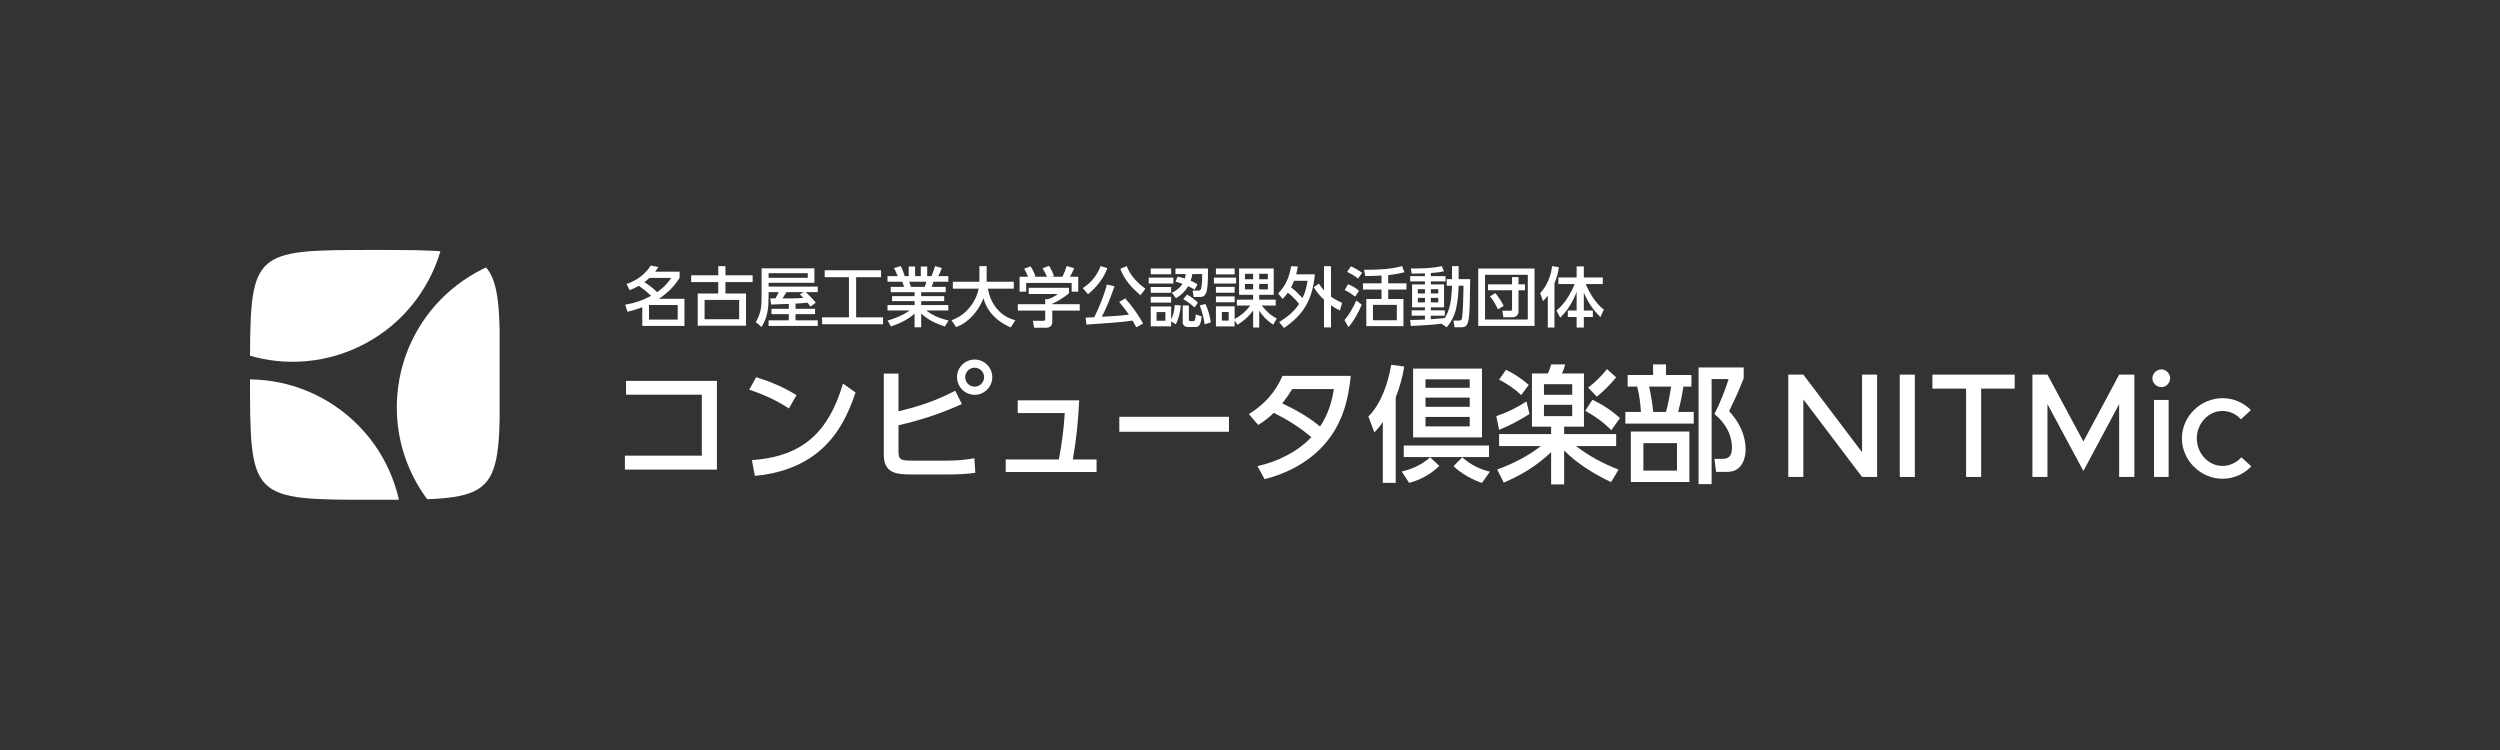 <?xml version="1.0" encoding="UTF-8" standalone="no"?>
<!DOCTYPE svg PUBLIC "-//W3C//DTD SVG 1.1//EN" "http://www.w3.org/Graphics/SVG/1.1/DTD/svg11.dtd">
<svg width="100%" height="100%" viewBox="0 0 2560 768" version="1.1" xmlns="http://www.w3.org/2000/svg" xmlns:xlink="http://www.w3.org/1999/xlink" xml:space="preserve" xmlns:serif="http://www.serif.com/" style="fill-rule:evenodd;clip-rule:evenodd;stroke-linejoin:round;stroke-miterlimit:2;">
    <rect x="0" y="0" width="2560" height="768" fill="#333333" stroke="none"/>
    <g transform="matrix(1,0,0,1,-5064,-6006)">
        <g id="logo-horizontal_dark-gray" transform="matrix(2.5,0,0,0.75,-17571,6006)">
            <rect x="9054" y="0" width="1024" height="1024" style="fill:none;"/>
            <g transform="matrix(0.16,0,0,0.533,8610.16,238.933)">
                <path d="M3734,192C4054,192 4054,192 4054,512C4054,832 4054,832 3734,832C3414,832 3414,832 3414,512C3414,192 3414,192 3734,192Z" style="fill:none;"/>
                <clipPath id="_clip1">
                    <path d="M3734,192C4054,192 4054,192 4054,512C4054,832 4054,832 3734,832C3414,832 3414,832 3414,512C3414,192 3414,192 3734,192Z"/>
                </clipPath>
                <g clip-path="url(#_clip1)">
                    <g transform="matrix(0.988,0,0,1.216,1291.01,192)">
                        <rect x="2148" y="0" width="647.541" height="526.254" style="fill:none;"/>
                        <clipPath id="_clip2">
                            <rect x="2148" y="0" width="647.541" height="526.254"/>
                        </clipPath>
                        <g clip-path="url(#_clip2)">
                            <g transform="matrix(2.937,-0.989,1.217,2.387,-13519.7,4648.87)">
                                <circle cx="5288.05" cy="360.097" r="381.874" style="fill:none;"/>
                                <clipPath id="_clip3">
                                    <circle cx="5288.05" cy="360.097" r="381.874"/>
                                </clipPath>
                                <g clip-path="url(#_clip3)">
                                    <g transform="matrix(0.329,7.3321e-17,2.74086e-17,0.329,3547.4,87.232)">
                                        <circle cx="5288.05" cy="360.097" r="381.874" style="fill:white;"/>
                                    </g>
                                    <g transform="matrix(-0.165,-0.285,0.285,-0.165,5922.07,2003.98)">
                                        <circle cx="5288.05" cy="360.097" r="381.874" style="fill:white;"/>
                                    </g>
                                    <g transform="matrix(-0.165,0.285,-0.285,-0.165,6394.68,-1010.92)">
                                        <circle cx="5288.05" cy="360.097" r="381.874" style="fill:white;"/>
                                    </g>
                                </g>
                            </g>
                        </g>
                    </g>
                </g>
            </g>
            <g transform="matrix(0.35,0,0,1.166,6917.4,-5393.34)">
                <g transform="matrix(174.419,0,0,174.419,8184.12,5184)">
                    <path d="M0.076,-0L0.177,-0L0.177,-0.521L0.571,-0L0.672,-0L0.672,-0.687L0.571,-0.687L0.571,-0.166L0.177,-0.687L0.076,-0.687L0.076,-0Z" style="fill:white;fill-rule:nonzero;"/>
                </g>
                <g transform="matrix(174.419,0,0,174.419,8314.59,5184)">
                    <rect x="0.076" y="-0.687" width="0.101" height="0.687" style="fill:white;fill-rule:nonzero;"/>
                </g>
                <g transform="matrix(174.419,0,0,174.419,8358.54,5184)">
                    <path d="M0.269,-0L0.37,-0L0.37,-0.593L0.595,-0.593L0.595,-0.687L0.043,-0.687L0.043,-0.593L0.269,-0.593L0.269,-0Z" style="fill:white;fill-rule:nonzero;"/>
                </g>
                <g transform="matrix(174.419,0,0,174.419,8469.82,5184)">
                    <path d="M0.076,-0L0.177,-0L0.177,-0.489L0.418,-0.04L0.658,-0.489L0.658,-0L0.76,-0L0.76,-0.687L0.658,-0.687L0.418,-0.238L0.177,-0.687L0.076,-0.687L0.076,-0Z" style="fill:white;fill-rule:nonzero;"/>
                </g>
                <g transform="matrix(174.419,0,0,174.419,8615.46,5184)">
                    <path d="M0.106,-0.603C0.139,-0.603 0.165,-0.631 0.165,-0.663C0.165,-0.694 0.139,-0.722 0.106,-0.722C0.073,-0.722 0.046,-0.694 0.046,-0.663C0.046,-0.631 0.073,-0.603 0.106,-0.603ZM0.057,-0L0.155,-0L0.155,-0.517L0.057,-0.517L0.057,-0Z" style="fill:white;fill-rule:nonzero;"/>
                </g>
                <g transform="matrix(174.419,0,0,174.419,8652.44,5184)">
                    <path d="M0.304,0.012C0.381,0.012 0.448,-0.02 0.498,-0.071L0.431,-0.132C0.399,-0.096 0.353,-0.074 0.304,-0.074C0.21,-0.074 0.132,-0.158 0.132,-0.259C0.132,-0.359 0.21,-0.443 0.304,-0.443C0.352,-0.443 0.397,-0.422 0.428,-0.387L0.495,-0.449C0.446,-0.498 0.379,-0.529 0.305,-0.529C0.157,-0.529 0.032,-0.406 0.032,-0.259C0.032,-0.112 0.157,0.012 0.304,0.012Z" style="fill:white;fill-rule:nonzero;"/>
                </g>
            </g>
            <g transform="matrix(0.344,0,0,1.147,9128.18,-1280.32)">
                <g transform="matrix(152.159,0,0,152.159,508.333,1679.17)">
                    <path d="M0.141,-0.72L0.141,-0.612L0.734,-0.612L0.734,-0.135L0.132,-0.135L0.132,-0.026L0.852,-0.026L0.852,-0.72L0.141,-0.72Z" style="fill:white;fill-rule:nonzero;"/>
                </g>
                <g transform="matrix(152.159,0,0,152.159,660.492,1679.17)">
                    <path d="M0.159,-0.749L0.105,-0.651C0.214,-0.615 0.319,-0.568 0.415,-0.504L0.475,-0.608C0.377,-0.67 0.269,-0.715 0.159,-0.749ZM0.149,0.023C0.329,0.008 0.509,-0.051 0.649,-0.167C0.796,-0.289 0.877,-0.451 0.937,-0.629L0.839,-0.699C0.726,-0.321 0.528,-0.129 0.126,-0.1L0.149,0.023Z" style="fill:white;fill-rule:nonzero;"/>
                </g>
                <g transform="matrix(152.159,0,0,152.159,812.651,1679.17)">
                    <path d="M0.273,-0.482L0.273,-0.777L0.158,-0.777L0.158,-0.143C0.158,-0.002 0.25,0.012 0.367,0.012L0.667,0.012C0.731,0.012 0.812,0.009 0.874,-0.001L0.867,-0.115C0.795,-0.101 0.718,-0.096 0.644,-0.096L0.386,-0.096C0.293,-0.096 0.273,-0.101 0.273,-0.168L0.273,-0.373C0.446,-0.412 0.607,-0.465 0.769,-0.539L0.717,-0.643C0.568,-0.565 0.435,-0.521 0.273,-0.482ZM0.869,-0.887C0.793,-0.887 0.731,-0.825 0.731,-0.749C0.731,-0.673 0.793,-0.611 0.869,-0.611C0.945,-0.611 1.007,-0.673 1.007,-0.749C1.007,-0.825 0.945,-0.887 0.869,-0.887ZM0.869,-0.823C0.91,-0.823 0.943,-0.79 0.943,-0.749C0.943,-0.708 0.91,-0.675 0.869,-0.675C0.828,-0.675 0.795,-0.708 0.795,-0.749C0.795,-0.79 0.828,-0.823 0.869,-0.823Z" style="fill:white;fill-rule:nonzero;"/>
                </g>
                <g transform="matrix(152.159,0,0,152.159,960.246,1679.17)">
                    <path d="M0.667,-0.105C0.695,-0.258 0.71,-0.413 0.717,-0.568L0.236,-0.568L0.236,-0.468L0.604,-0.468C0.595,-0.325 0.583,-0.244 0.558,-0.105L0.142,-0.105L0.142,-0.007L0.853,-0.007L0.853,-0.105L0.667,-0.105Z" style="fill:white;fill-rule:nonzero;"/>
                </g>
                <g transform="matrix(152.159,0,0,152.159,1106.32,1679.17)">
                    <rect x="0.071" y="-0.439" width="0.858" height="0.117" style="fill:white;fill-rule:nonzero;"/>
                </g>
                <g transform="matrix(152.159,0,0,152.159,1258.48,1679.17)">
                    <path d="M0.574,-0.28C0.464,-0.163 0.307,-0.088 0.152,-0.053L0.208,0.049C0.393,0.002 0.57,-0.093 0.692,-0.242C0.817,-0.394 0.863,-0.567 0.882,-0.759L0.348,-0.759C0.291,-0.629 0.205,-0.535 0.085,-0.46L0.158,-0.375C0.206,-0.405 0.239,-0.431 0.28,-0.47C0.39,-0.415 0.479,-0.359 0.574,-0.28ZM0.642,-0.363C0.553,-0.437 0.451,-0.495 0.346,-0.544C0.376,-0.582 0.399,-0.615 0.424,-0.656L0.75,-0.656C0.733,-0.547 0.703,-0.456 0.642,-0.363Z" style="fill:white;fill-rule:nonzero;"/>
                </g>
                <g transform="matrix(152.159,0,0,152.159,1410.64,1679.17)">
                    <path d="M0.234,-0.591C0.266,-0.673 0.286,-0.745 0.301,-0.832L0.199,-0.846C0.175,-0.707 0.122,-0.543 0.02,-0.441L0.067,-0.317C0.094,-0.345 0.112,-0.366 0.133,-0.399L0.133,0.078L0.234,0.078L0.234,-0.591ZM0.37,-0.816L0.37,-0.278L0.909,-0.278L0.909,-0.816L0.37,-0.816ZM0.467,-0.732L0.813,-0.732L0.813,-0.666L0.467,-0.666L0.467,-0.732ZM0.467,-0.589L0.813,-0.589L0.813,-0.517L0.467,-0.517L0.467,-0.589ZM0.467,-0.438L0.813,-0.438L0.813,-0.364L0.467,-0.364L0.467,-0.438ZM0.297,-0.214L0.297,-0.124L0.964,-0.124L0.964,-0.214L0.297,-0.214ZM0.575,-0.055L0.503,-0.122C0.443,-0.067 0.36,-0.028 0.281,-0.011L0.339,0.078C0.426,0.055 0.511,0.009 0.575,-0.055ZM0.909,0.078L0.971,-0.01C0.889,-0.029 0.817,-0.066 0.755,-0.122L0.686,-0.053C0.742,0.002 0.835,0.055 0.909,0.078Z" style="fill:white;fill-rule:nonzero;"/>
                </g>
                <g transform="matrix(152.159,0,0,152.159,1562.8,1679.17)">
                    <path d="M0.45,-0.362L0.45,-0.304L0.043,-0.304L0.043,-0.21L0.369,-0.21C0.275,-0.134 0.142,-0.067 0.028,-0.027L0.079,0.076C0.216,0.018 0.343,-0.059 0.45,-0.163L0.45,0.09L0.552,0.09L0.552,-0.176C0.652,-0.073 0.79,0.011 0.919,0.072L0.978,-0.026C0.863,-0.07 0.742,-0.134 0.645,-0.21L0.959,-0.21L0.959,-0.304L0.552,-0.304L0.552,-0.362L0.707,-0.362L0.707,-0.778L0.535,-0.778C0.546,-0.803 0.553,-0.822 0.56,-0.849L0.451,-0.849C0.443,-0.825 0.436,-0.8 0.424,-0.778L0.3,-0.778L0.3,-0.362L0.45,-0.362ZM0.615,-0.694L0.615,-0.611L0.394,-0.611L0.394,-0.694L0.615,-0.694ZM0.615,-0.533L0.615,-0.444L0.394,-0.444L0.394,-0.533L0.615,-0.533ZM0.097,-0.807L0.043,-0.73C0.109,-0.695 0.162,-0.66 0.216,-0.609L0.275,-0.689C0.217,-0.738 0.165,-0.774 0.097,-0.807ZM0.043,-0.337C0.138,-0.376 0.194,-0.407 0.281,-0.461L0.257,-0.56C0.183,-0.51 0.105,-0.473 0.021,-0.444L0.043,-0.337ZM0.959,-0.748L0.887,-0.812C0.842,-0.755 0.797,-0.712 0.74,-0.667L0.807,-0.597C0.857,-0.634 0.921,-0.7 0.959,-0.748ZM0.773,-0.572L0.717,-0.486C0.793,-0.444 0.86,-0.397 0.921,-0.334L0.989,-0.429C0.926,-0.486 0.851,-0.536 0.773,-0.572Z" style="fill:white;fill-rule:nonzero;"/>
                </g>
                <g transform="matrix(152.159,0,0,152.159,1714.95,1679.17)">
                    <path d="M0.049,-0.766L0.049,-0.675L0.124,-0.675C0.14,-0.613 0.149,-0.542 0.153,-0.477L0.031,-0.477L0.031,-0.386L0.566,-0.386L0.566,-0.477L0.444,-0.477C0.461,-0.54 0.476,-0.611 0.485,-0.675L0.548,-0.675L0.548,-0.766L0.349,-0.766L0.349,-0.849L0.248,-0.849L0.248,-0.766L0.049,-0.766ZM0.706,0.088L0.706,-0.734L0.839,-0.734C0.814,-0.651 0.768,-0.538 0.728,-0.461C0.809,-0.395 0.865,-0.305 0.865,-0.198C0.865,-0.146 0.851,-0.11 0.793,-0.11L0.728,-0.11L0.741,-0.008L0.812,-0.008C0.855,-0.008 0.89,-0.011 0.923,-0.043C0.959,-0.079 0.972,-0.135 0.972,-0.185C0.972,-0.298 0.919,-0.402 0.843,-0.483C0.894,-0.589 0.913,-0.63 0.957,-0.74L0.957,-0.825L0.604,-0.825L0.604,0.088L0.706,0.088ZM0.389,-0.675C0.379,-0.609 0.367,-0.542 0.349,-0.477L0.249,-0.477C0.242,-0.548 0.232,-0.606 0.217,-0.675L0.389,-0.675ZM0.532,-0.324L0.074,-0.324L0.074,0.071L0.532,0.071L0.532,-0.324ZM0.435,-0.233L0.435,-0.018L0.172,-0.018L0.172,-0.233L0.435,-0.233Z" style="fill:white;fill-rule:nonzero;"/>
                </g>
            </g>
            <g transform="matrix(0.176,0,0,0.586,9220.03,-544.734)">
                <g transform="matrix(152.159,0,0,152.159,508.333,1679.17)">
                    <path d="M0.418,-0.396C0.282,-0.324 0.174,-0.287 0.022,-0.261L0.057,-0.152C0.139,-0.172 0.205,-0.193 0.283,-0.222L0.283,0.064L0.928,0.064L0.928,-0.351L0.538,-0.351C0.675,-0.445 0.764,-0.531 0.854,-0.671L0.854,-0.766L0.48,-0.766C0.498,-0.789 0.514,-0.812 0.53,-0.837L0.414,-0.86C0.32,-0.72 0.201,-0.632 0.042,-0.578L0.09,-0.483C0.143,-0.504 0.181,-0.521 0.231,-0.55C0.305,-0.497 0.353,-0.459 0.418,-0.396ZM0.511,-0.452C0.444,-0.517 0.393,-0.555 0.315,-0.606C0.343,-0.626 0.368,-0.648 0.393,-0.671L0.726,-0.671C0.663,-0.576 0.602,-0.519 0.511,-0.452ZM0.825,-0.256L0.825,-0.032L0.386,-0.032L0.386,-0.256L0.825,-0.256Z" style="fill:white;fill-rule:nonzero;"/>
                </g>
                <g transform="matrix(152.159,0,0,152.159,660.492,1679.17)">
                    <path d="M0.031,-0.711L0.031,-0.607L0.445,-0.607L0.445,-0.432L0.131,-0.432L0.131,0.061L0.87,0.061L0.87,-0.432L0.555,-0.432L0.555,-0.607L0.971,-0.607L0.971,-0.711L0.555,-0.711L0.555,-0.851L0.445,-0.851L0.445,-0.711L0.031,-0.711ZM0.236,-0.334L0.765,-0.334L0.765,-0.038L0.236,-0.038L0.236,-0.334Z" style="fill:white;fill-rule:nonzero;"/>
                </g>
                <g transform="matrix(152.159,0,0,152.159,812.651,1679.17)">
                    <path d="M0.524,-0.273L0.524,-0.198L0.259,-0.198L0.259,-0.116L0.524,-0.116L0.524,-0.021L0.215,-0.021L0.215,0.064L0.967,0.064L0.967,-0.021L0.627,-0.021L0.627,-0.116L0.926,-0.116L0.926,-0.198L0.627,-0.198L0.627,-0.277C0.688,-0.281 0.749,-0.284 0.81,-0.292C0.826,-0.272 0.841,-0.252 0.856,-0.231L0.936,-0.292C0.893,-0.349 0.836,-0.402 0.785,-0.453L0.967,-0.453L0.967,-0.538L0.215,-0.538L0.215,-0.596L0.916,-0.596L0.916,-0.818L0.108,-0.818L0.108,-0.408C0.108,-0.24 0.104,-0.145 0.02,0.006L0.108,0.081C0.206,-0.081 0.215,-0.221 0.215,-0.405L0.215,-0.453L0.369,-0.453C0.352,-0.411 0.342,-0.395 0.319,-0.357C0.293,-0.357 0.266,-0.356 0.24,-0.357L0.254,-0.263C0.344,-0.266 0.434,-0.27 0.524,-0.273ZM0.814,-0.743L0.814,-0.673L0.215,-0.673L0.215,-0.743L0.814,-0.743ZM0.748,-0.365C0.641,-0.356 0.534,-0.357 0.427,-0.357C0.449,-0.388 0.468,-0.421 0.487,-0.453L0.751,-0.453L0.693,-0.418C0.715,-0.399 0.728,-0.387 0.748,-0.365Z" style="fill:white;fill-rule:nonzero;"/>
                </g>
                <g transform="matrix(152.159,0,0,152.159,964.811,1679.17)">
                    <path d="M0.073,-0.788L0.073,-0.682L0.444,-0.682L0.444,-0.067L0.033,-0.067L0.033,0.039L0.966,0.039L0.966,-0.067L0.554,-0.067L0.554,-0.682L0.935,-0.682L0.935,-0.788L0.073,-0.788Z" style="fill:white;fill-rule:nonzero;"/>
                </g>
                <g transform="matrix(152.159,0,0,152.159,1116.97,1679.17)">
                    <path d="M0.626,-0.172L0.964,-0.172L0.964,-0.255L0.549,-0.255L0.549,-0.315L0.901,-0.315L0.901,-0.392L0.549,-0.392L0.549,-0.452L0.924,-0.452L0.924,-0.534L0.709,-0.534C0.719,-0.56 0.727,-0.586 0.737,-0.612L0.964,-0.612L0.964,-0.698L0.81,-0.698C0.832,-0.737 0.85,-0.78 0.865,-0.822L0.761,-0.852C0.749,-0.806 0.725,-0.74 0.706,-0.698L0.641,-0.698L0.641,-0.845L0.543,-0.845L0.543,-0.698L0.456,-0.698L0.456,-0.845L0.358,-0.845L0.358,-0.698L0.297,-0.698C0.28,-0.754 0.264,-0.799 0.237,-0.852L0.133,-0.822C0.154,-0.779 0.172,-0.743 0.191,-0.698L0.034,-0.698L0.034,-0.612L0.259,-0.612C0.268,-0.596 0.282,-0.552 0.286,-0.534L0.083,-0.534L0.083,-0.452L0.448,-0.452L0.448,-0.392L0.104,-0.392L0.104,-0.315L0.448,-0.315L0.448,-0.255L0.034,-0.255L0.034,-0.172L0.373,-0.172C0.269,-0.099 0.156,-0.054 0.035,-0.017L0.087,0.072C0.224,0.025 0.338,-0.027 0.448,-0.124L0.448,0.085L0.549,0.085L0.549,-0.125C0.66,-0.024 0.769,0.026 0.911,0.073L0.968,-0.018C0.836,-0.051 0.736,-0.09 0.626,-0.172ZM0.627,-0.612C0.621,-0.584 0.614,-0.56 0.603,-0.534L0.393,-0.534C0.382,-0.564 0.379,-0.577 0.365,-0.612L0.627,-0.612Z" style="fill:white;fill-rule:nonzero;"/>
                </g>
                <g transform="matrix(152.159,0,0,152.159,1269.13,1679.17)">
                    <path d="M0.429,-0.506C0.41,-0.415 0.372,-0.33 0.318,-0.255C0.238,-0.144 0.141,-0.07 0.013,-0.022L0.083,0.082C0.279,0.012 0.428,-0.169 0.501,-0.359C0.565,-0.138 0.713,-0.004 0.918,0.088L0.989,-0.022C0.872,-0.054 0.78,-0.109 0.703,-0.204C0.629,-0.295 0.591,-0.391 0.569,-0.506L0.965,-0.506L0.965,-0.612L0.55,-0.612L0.55,-0.851L0.439,-0.851L0.439,-0.612L0.033,-0.612L0.033,-0.506L0.429,-0.506Z" style="fill:white;fill-rule:nonzero;"/>
                </g>
                <g transform="matrix(152.159,0,0,152.159,1421.29,1679.17)">
                    <path d="M0.184,-0.689L0.054,-0.689L0.054,-0.46L0.155,-0.46L0.155,-0.594L0.85,-0.594L0.85,-0.46L0.951,-0.46L0.951,-0.689L0.824,-0.689C0.851,-0.736 0.868,-0.769 0.89,-0.819L0.775,-0.853C0.755,-0.797 0.736,-0.742 0.709,-0.689L0.547,-0.689L0.58,-0.7C0.566,-0.746 0.53,-0.816 0.504,-0.856L0.405,-0.818C0.433,-0.775 0.453,-0.736 0.473,-0.689L0.273,-0.689L0.296,-0.698C0.28,-0.748 0.251,-0.805 0.221,-0.848L0.124,-0.812C0.146,-0.773 0.167,-0.732 0.184,-0.689ZM0.809,-0.519L0.193,-0.519L0.193,-0.425L0.638,-0.425C0.6,-0.391 0.538,-0.361 0.49,-0.346L0.446,-0.346L0.446,-0.268L0.027,-0.268L0.027,-0.17L0.446,-0.17L0.446,-0.046C0.446,-0.027 0.445,-0.014 0.418,-0.014L0.257,-0.014L0.276,0.092L0.472,0.092C0.5,0.092 0.554,0.069 0.554,0.009L0.554,-0.17L0.974,-0.17L0.974,-0.268L0.554,-0.268L0.554,-0.276C0.63,-0.307 0.748,-0.381 0.809,-0.436L0.809,-0.519Z" style="fill:white;fill-rule:nonzero;"/>
                </g>
                <g transform="matrix(152.159,0,0,152.159,1573.45,1679.17)">
                    <path d="M0.782,-0.018C0.801,0.016 0.82,0.05 0.839,0.085L0.943,0.028C0.884,-0.086 0.757,-0.264 0.669,-0.358L0.578,-0.302C0.63,-0.24 0.681,-0.176 0.727,-0.108C0.589,-0.091 0.451,-0.083 0.312,-0.076C0.394,-0.236 0.447,-0.372 0.505,-0.543L0.389,-0.57C0.353,-0.419 0.267,-0.209 0.196,-0.069C0.152,-0.067 0.108,-0.064 0.064,-0.063L0.077,0.044C0.208,0.036 0.338,0.026 0.469,0.016C0.573,0.007 0.678,-0.001 0.782,-0.018ZM0.397,-0.82L0.293,-0.852C0.238,-0.709 0.15,-0.597 0.02,-0.515L0.1,-0.421C0.23,-0.525 0.338,-0.663 0.397,-0.82ZM0.904,-0.406L0.978,-0.505C0.854,-0.598 0.748,-0.705 0.693,-0.852L0.595,-0.81C0.65,-0.65 0.775,-0.512 0.904,-0.406Z" style="fill:white;fill-rule:nonzero;"/>
                </g>
                <g transform="matrix(152.159,0,0,152.159,1725.61,1679.17)">
                    <path d="M0.633,-0.544C0.672,-0.526 0.696,-0.513 0.732,-0.49L0.775,-0.573C0.738,-0.598 0.712,-0.61 0.671,-0.628C0.684,-0.665 0.69,-0.691 0.696,-0.73L0.847,-0.73C0.846,-0.665 0.847,-0.582 0.833,-0.519C0.828,-0.495 0.82,-0.477 0.793,-0.477L0.701,-0.477L0.716,-0.379L0.815,-0.379C0.852,-0.379 0.876,-0.388 0.896,-0.42C0.933,-0.478 0.935,-0.638 0.935,-0.733L0.935,-0.816L0.438,-0.816L0.438,-0.73L0.595,-0.73C0.592,-0.703 0.589,-0.687 0.582,-0.662C0.544,-0.673 0.511,-0.683 0.472,-0.691L0.438,-0.614C0.474,-0.603 0.51,-0.593 0.546,-0.58C0.506,-0.517 0.448,-0.476 0.383,-0.443L0.446,-0.36C0.53,-0.411 0.582,-0.46 0.633,-0.544ZM0.06,-0.816L0.06,-0.727L0.372,-0.727L0.372,-0.816L0.06,-0.816ZM0.029,-0.676L0.029,-0.585L0.406,-0.585L0.406,-0.676L0.029,-0.676ZM0.06,-0.532L0.06,-0.443L0.372,-0.443L0.372,-0.532L0.06,-0.532ZM0.615,-0.416L0.557,-0.345C0.619,-0.31 0.677,-0.268 0.729,-0.219L0.782,-0.291C0.731,-0.341 0.677,-0.382 0.615,-0.416ZM0.06,-0.382L0.06,-0.293L0.372,-0.293L0.372,-0.382L0.06,-0.382ZM0.979,0.01C0.965,-0.086 0.938,-0.184 0.896,-0.273L0.809,-0.249C0.847,-0.152 0.87,-0.063 0.884,0.04L0.979,0.01ZM0.372,-0.036L0.372,-0.234L0.06,-0.234L0.06,0.071L0.372,0.071L0.372,-0.006L0.443,0.04C0.487,-0.045 0.512,-0.154 0.52,-0.249L0.428,-0.256C0.421,-0.179 0.408,-0.105 0.372,-0.036ZM0.549,-0.249L0.549,0.009C0.549,0.047 0.577,0.081 0.63,0.081L0.748,0.081C0.827,0.081 0.832,-0.027 0.838,-0.083L0.748,-0.111C0.744,-0.053 0.741,-0.009 0.712,-0.009L0.662,-0.009C0.643,-0.009 0.643,-0.03 0.643,-0.038L0.643,-0.249L0.549,-0.249ZM0.284,-0.148L0.284,-0.015L0.149,-0.015L0.149,-0.148L0.284,-0.148Z" style="fill:white;fill-rule:nonzero;"/>
                </g>
                <g transform="matrix(152.159,0,0,152.159,1877.77,1679.17)">
                    <path d="M0.343,-0.041L0.343,-0.236L0.057,-0.236L0.057,0.072L0.343,0.072L0.343,-0.019L0.388,0.046C0.483,-0.012 0.561,-0.081 0.626,-0.172L0.626,0.089L0.719,0.089L0.719,-0.169C0.78,-0.075 0.841,-0.016 0.934,0.046L0.987,-0.05C0.89,-0.1 0.825,-0.163 0.758,-0.248L0.971,-0.248L0.971,-0.338L0.719,-0.338L0.719,-0.412L0.941,-0.412L0.941,-0.816L0.411,-0.816L0.411,-0.412L0.626,-0.412L0.626,-0.338L0.377,-0.338L0.377,-0.248L0.583,-0.248C0.512,-0.156 0.445,-0.097 0.343,-0.041ZM0.057,-0.816L0.057,-0.725L0.343,-0.725L0.343,-0.816L0.057,-0.816ZM0.626,-0.734L0.626,-0.65L0.501,-0.65L0.501,-0.734L0.626,-0.734ZM0.851,-0.734L0.851,-0.65L0.719,-0.65L0.719,-0.734L0.851,-0.734ZM0.026,-0.676L0.026,-0.585L0.365,-0.585L0.365,-0.676L0.026,-0.676ZM0.851,-0.579L0.851,-0.495L0.719,-0.495L0.719,-0.579L0.851,-0.579ZM0.626,-0.579L0.626,-0.495L0.501,-0.495L0.501,-0.579L0.626,-0.579ZM0.057,-0.534L0.057,-0.444L0.343,-0.444L0.343,-0.534L0.057,-0.534ZM0.057,-0.388L0.057,-0.298L0.343,-0.298L0.343,-0.388L0.057,-0.388ZM0.252,-0.149L0.252,-0.017L0.148,-0.017L0.148,-0.149L0.252,-0.149Z" style="fill:white;fill-rule:nonzero;"/>
                </g>
                <g transform="matrix(152.159,0,0,152.159,2029.92,1679.17)">
                    <path d="M0.329,-0.272C0.25,-0.153 0.144,-0.068 0.024,0.006L0.098,0.096C0.411,-0.118 0.536,-0.352 0.57,-0.726L0.285,-0.726C0.295,-0.766 0.303,-0.804 0.309,-0.845L0.208,-0.85C0.176,-0.677 0.131,-0.562 0.008,-0.432L0.077,-0.35C0.11,-0.382 0.132,-0.407 0.157,-0.445C0.224,-0.391 0.277,-0.34 0.329,-0.272ZM0.381,-0.362C0.315,-0.431 0.285,-0.468 0.206,-0.526C0.223,-0.559 0.239,-0.592 0.252,-0.627L0.458,-0.627C0.443,-0.532 0.424,-0.449 0.381,-0.362ZM0.71,-0.479C0.678,-0.514 0.657,-0.544 0.632,-0.584L0.554,-0.529C0.599,-0.452 0.645,-0.398 0.71,-0.338L0.71,0.087L0.817,0.087L0.817,-0.251C0.863,-0.219 0.903,-0.196 0.954,-0.172L0.987,-0.29C0.925,-0.317 0.873,-0.344 0.817,-0.384L0.817,-0.85L0.71,-0.85L0.71,-0.479Z" style="fill:white;fill-rule:nonzero;"/>
                </g>
                <g transform="matrix(152.159,0,0,152.159,2182.08,1679.17)">
                    <path d="M0.692,-0.714C0.78,-0.723 0.854,-0.736 0.94,-0.758L0.904,-0.852C0.733,-0.804 0.547,-0.796 0.371,-0.796L0.323,-0.796L0.34,-0.699C0.423,-0.7 0.507,-0.702 0.59,-0.707L0.59,-0.588L0.307,-0.588L0.307,-0.493L0.59,-0.493L0.59,-0.348L0.357,-0.348L0.357,0.068L0.925,0.068L0.925,-0.348L0.692,-0.348L0.692,-0.493L0.971,-0.493L0.971,-0.588L0.692,-0.588L0.692,-0.714ZM0.824,-0.258L0.824,-0.022L0.459,-0.022L0.459,-0.258L0.824,-0.258ZM0.122,-0.848L0.064,-0.764C0.12,-0.736 0.183,-0.7 0.231,-0.661L0.293,-0.749C0.239,-0.788 0.182,-0.822 0.122,-0.848ZM0.077,-0.574L0.026,-0.484C0.088,-0.457 0.133,-0.424 0.186,-0.384L0.246,-0.473C0.203,-0.514 0.133,-0.554 0.077,-0.574ZM0.287,-0.261L0.204,-0.325C0.159,-0.221 0.097,-0.111 0.023,-0.025L0.084,0.082C0.16,-0 0.245,-0.156 0.287,-0.261Z" style="fill:white;fill-rule:nonzero;"/>
                </g>
                <g transform="matrix(152.159,0,0,152.159,2334.24,1679.17)">
                    <path d="M0.508,0.031L0.587,0.085C0.66,-0 0.708,-0.099 0.732,-0.208C0.756,-0.321 0.767,-0.436 0.769,-0.551L0.844,-0.551C0.844,-0.467 0.835,-0.126 0.822,-0.062C0.816,-0.031 0.809,-0.017 0.772,-0.017L0.69,-0.017L0.707,0.085L0.802,0.085C0.841,0.085 0.875,0.083 0.897,0.044C0.922,0.001 0.927,-0.067 0.931,-0.117C0.935,-0.17 0.938,-0.222 0.939,-0.275C0.941,-0.401 0.945,-0.526 0.946,-0.652L0.769,-0.652L0.769,-0.851L0.668,-0.851L0.668,-0.652L0.587,-0.652L0.587,-0.551L0.668,-0.551C0.666,-0.484 0.662,-0.416 0.653,-0.349C0.639,-0.237 0.616,-0.153 0.557,-0.056C0.486,-0.049 0.415,-0.043 0.344,-0.038L0.344,-0.093L0.558,-0.093L0.558,-0.174L0.344,-0.174L0.344,-0.22L0.546,-0.22L0.546,-0.572L0.344,-0.572L0.344,-0.617L0.569,-0.617L0.569,-0.698L0.344,-0.698L0.344,-0.746C0.416,-0.75 0.474,-0.756 0.545,-0.773L0.512,-0.851C0.345,-0.816 0.207,-0.816 0.039,-0.815L0.051,-0.737C0.118,-0.737 0.186,-0.738 0.254,-0.741L0.254,-0.698L0.028,-0.698L0.028,-0.617L0.254,-0.617L0.254,-0.572L0.057,-0.572L0.057,-0.22L0.254,-0.22L0.254,-0.174L0.051,-0.174L0.051,-0.093L0.254,-0.093L0.254,-0.033C0.179,-0.029 0.104,-0.027 0.028,-0.027L0.038,0.065C0.195,0.059 0.352,0.049 0.508,0.031ZM0.254,-0.498L0.254,-0.433L0.145,-0.433L0.145,-0.498L0.254,-0.498ZM0.458,-0.498L0.458,-0.433L0.344,-0.433L0.344,-0.498L0.458,-0.498ZM0.254,-0.365L0.254,-0.296L0.145,-0.296L0.145,-0.365L0.254,-0.365ZM0.458,-0.365L0.458,-0.296L0.344,-0.296L0.344,-0.365L0.458,-0.365Z" style="fill:white;fill-rule:nonzero;"/>
                </g>
                <g transform="matrix(152.159,0,0,152.159,2486.4,1679.17)">
                    <path d="M0.685,-0.482L0.784,-0.482L0.784,-0.573L0.685,-0.573L0.685,-0.684L0.586,-0.684L0.586,-0.573L0.218,-0.573L0.218,-0.482L0.586,-0.482L0.586,-0.192C0.586,-0.173 0.578,-0.168 0.558,-0.168L0.438,-0.168L0.454,-0.068L0.584,-0.068C0.639,-0.068 0.685,-0.095 0.685,-0.155L0.685,-0.482ZM0.248,-0.389C0.296,-0.334 0.34,-0.255 0.371,-0.189L0.458,-0.243C0.423,-0.315 0.38,-0.377 0.331,-0.439L0.248,-0.389ZM0.069,-0.815L0.069,0.064L0.93,0.064L0.93,-0.815L0.069,-0.815ZM0.173,-0.718L0.827,-0.718L0.827,-0.034L0.173,-0.034L0.173,-0.718Z" style="fill:white;fill-rule:nonzero;"/>
                </g>
                <g transform="matrix(152.159,0,0,152.159,2638.56,1679.17)">
                    <path d="M0.543,-0.577C0.487,-0.431 0.388,-0.27 0.265,-0.171L0.322,-0.062C0.436,-0.171 0.518,-0.309 0.574,-0.456L0.574,-0.171L0.439,-0.171L0.439,-0.072L0.574,-0.072L0.574,0.089L0.684,0.089L0.684,-0.072L0.822,-0.072L0.822,-0.171L0.684,-0.171L0.684,-0.446C0.746,-0.295 0.824,-0.186 0.938,-0.07L0.99,-0.186C0.868,-0.277 0.771,-0.438 0.713,-0.577L0.974,-0.577L0.974,-0.678L0.684,-0.678L0.684,-0.847L0.574,-0.847L0.574,-0.678L0.295,-0.678L0.295,-0.577L0.543,-0.577ZM0.133,-0.401L0.133,0.089L0.235,0.089L0.235,-0.589C0.269,-0.672 0.291,-0.747 0.302,-0.836L0.198,-0.851C0.185,-0.705 0.117,-0.545 0.016,-0.438L0.06,-0.315C0.09,-0.344 0.11,-0.368 0.133,-0.401Z" style="fill:white;fill-rule:nonzero;"/>
                </g>
            </g>
        </g>
    </g>
</svg>
